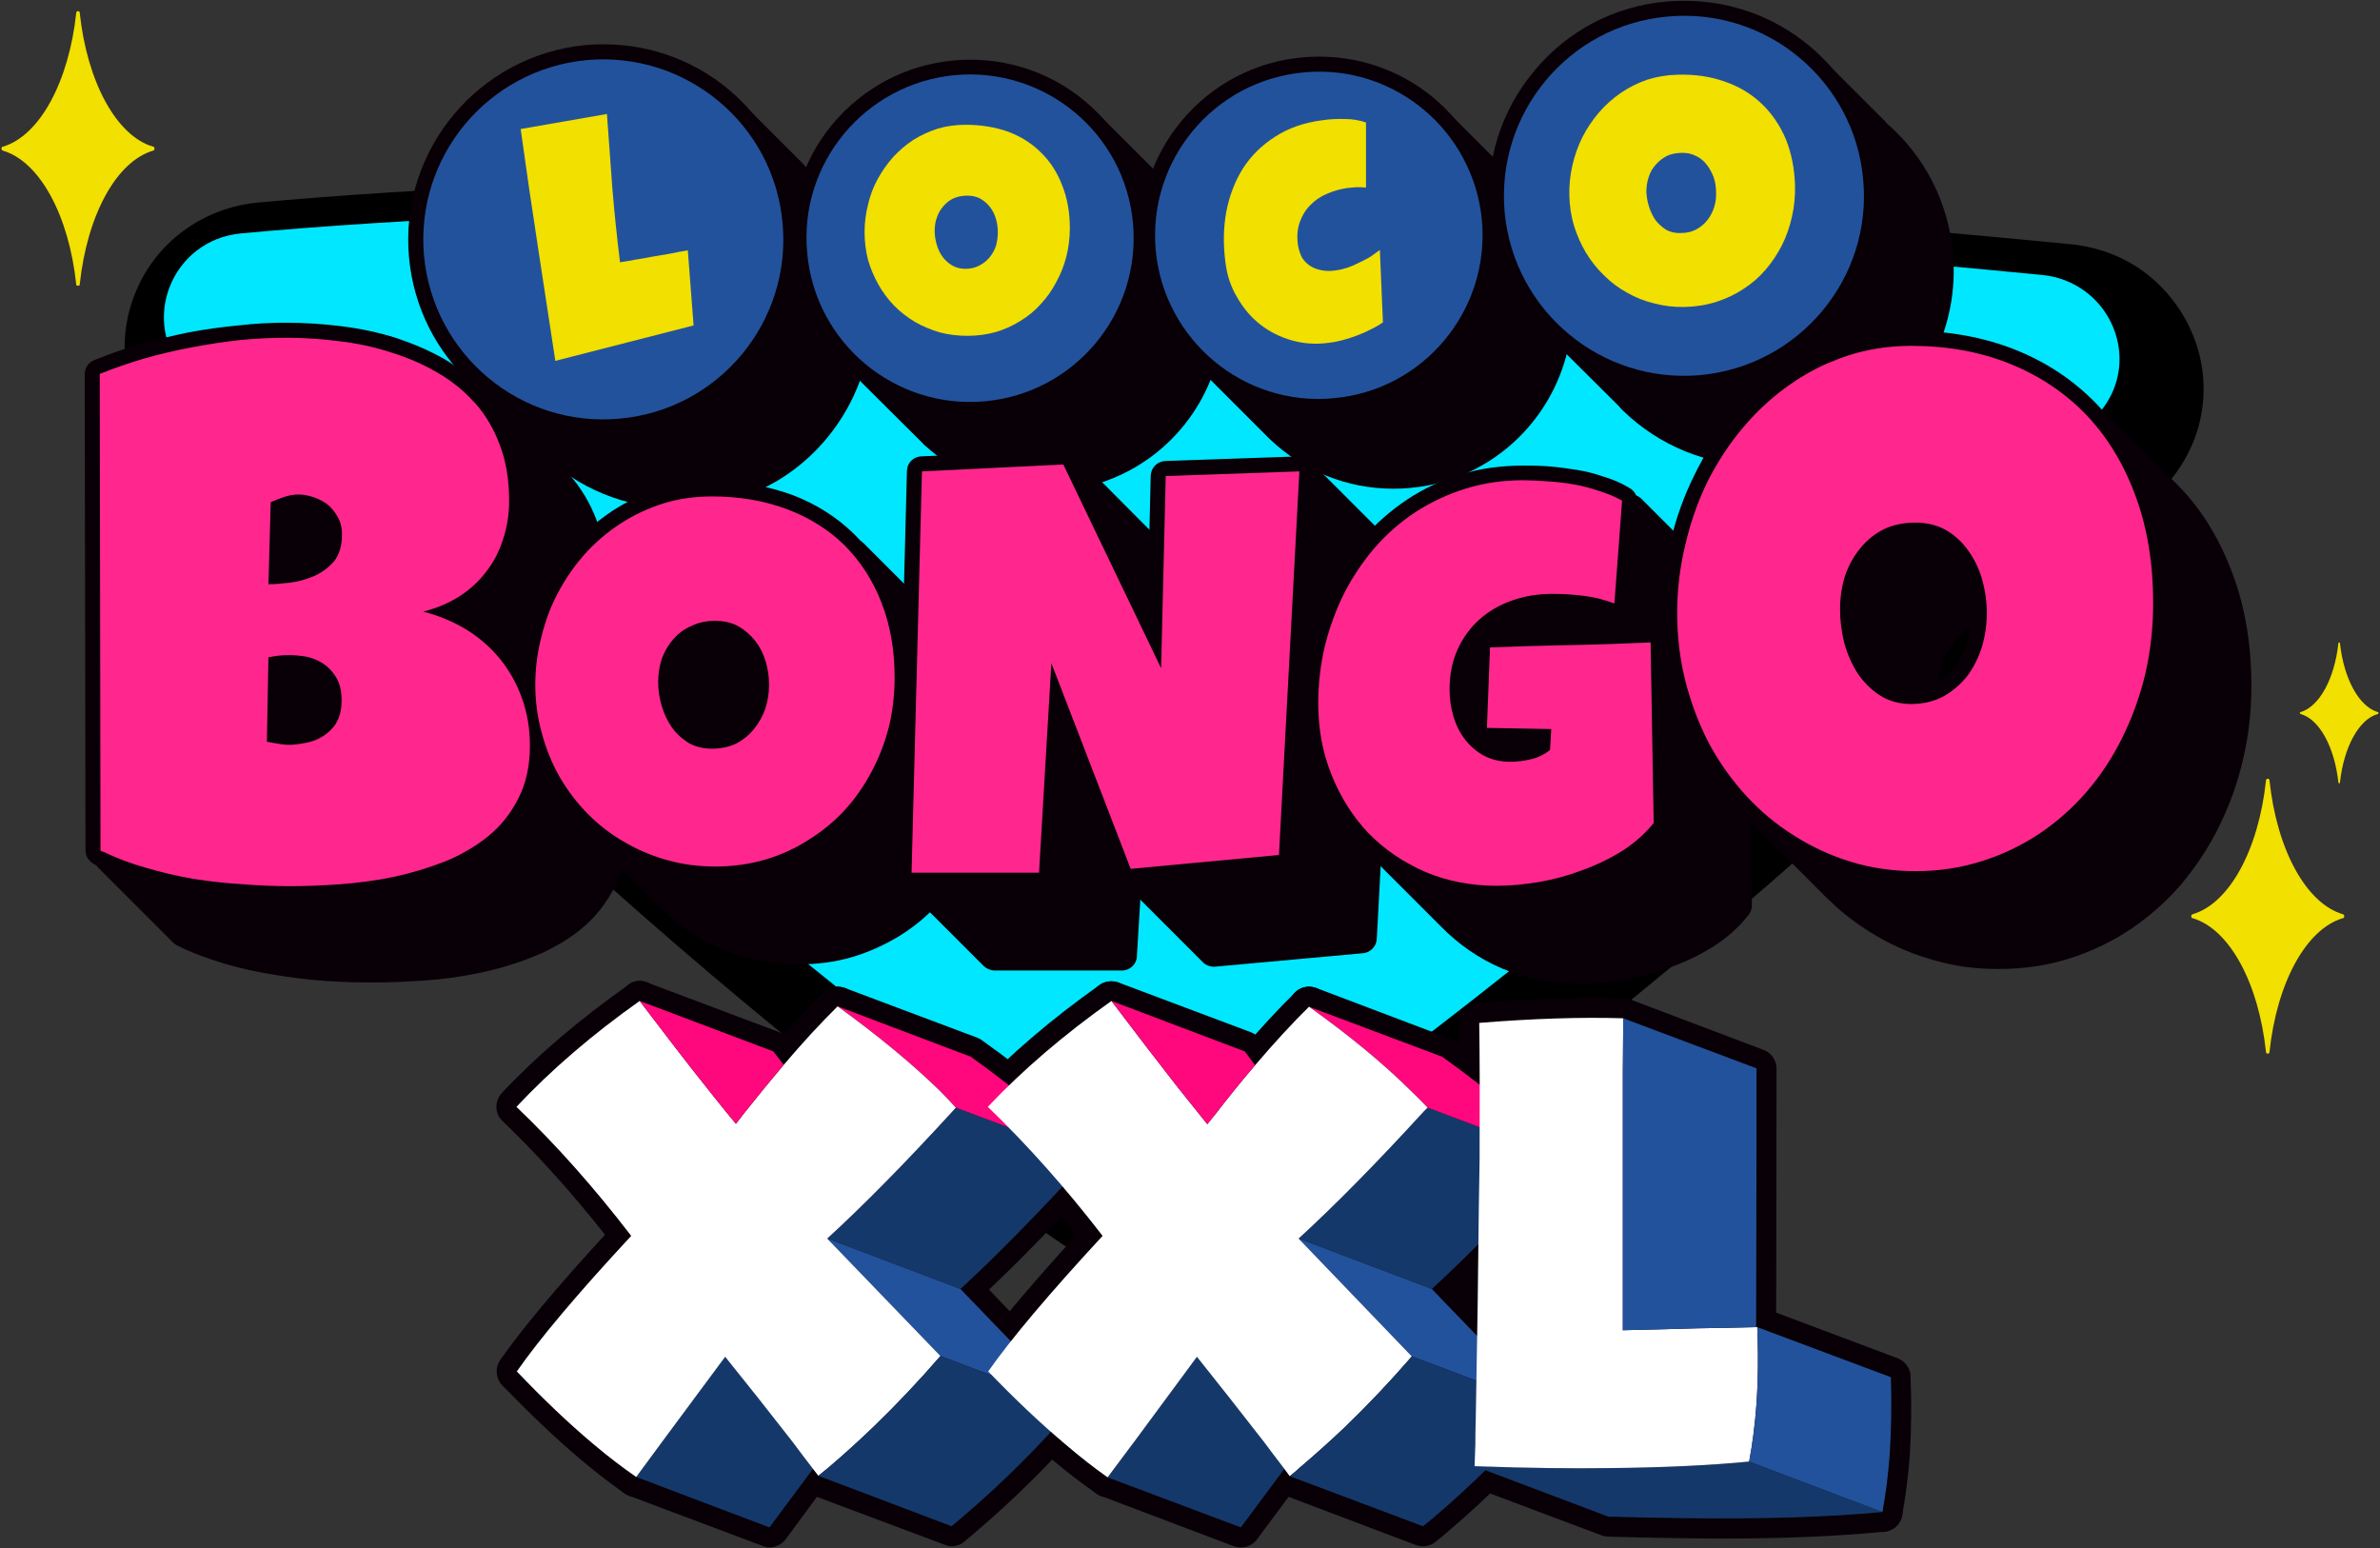 <svg version="1.2" xmlns="http://www.w3.org/2000/svg" viewBox="0 0 618 402" width="618" height="402">
	<rect x="0" y="0" width="618" height="402" fill="#333333" stroke="none"/>
	<title>&lt;Group&gt;</title>
	<style>
		.s0 { fill: #000000 } 
		.s1 { fill: #00e7ff } 
		.s2 { fill: #ff3ef4 } 
		.s3 { fill: #7700f5 } 
		.s4 { fill: #f1e000 } 
		.s5 { fill: #080006 } 
		.s6 { fill: #23529c } 
		.s7 { fill: #ff278e } 
		.s8 { fill: #15386b } 
		.s9 { fill: #ff087e } 
		.s10 { fill: #ffffff } 
	</style>
	<g id="&lt;Group&gt;">
		<g id="&lt;Group&gt;">
			<g id="&lt;Group&gt;">
				<path id="&lt;Compound Path&gt;" fill-rule="evenodd" class="s0" d="m306.9 335.5q-0.7 0-1.4 0c-7.9-0.5-15.5-3.1-22.1-7.4-35.1-23.1-128.9-90.2-241.1-212.7-9.8-10.7-12.6-25.6-7.3-39 5.2-13.3 17.5-22.4 31.9-23.8 39.1-3.6 106.3-7.5 204.2-5.6 15.2 0.3 30.9 0.8 46.8 1.3q7.9 0.3 15.8 0.7c64 2.6 132.6 7.5 203.9 14.4 7.1 0.7 13.8 3.2 19.4 7.4 8.2 6.2 13.6 15.5 14.9 25.5 1.3 10.1-1.6 20-8 28-27 33.7-92.6 104.8-228.6 202.7-8.2 5.9-18.3 8.9-28.4 8.5zm10-255.5c-15.9-0.5-31.4-1-46.4-1.3-96.4-1.9-162.3 1.9-200.6 5.5-2.4 0.2-4.2 1.6-5.1 3.8-0.8 2.1-0.4 4.4 1.2 6.1 109.8 119.9 201 185.1 235.1 207.6 2 1.3 4.4 2.1 6.9 2.2 3 0.1 6-0.8 8.4-2.6 57.1-41.1 161.9-121.3 222.5-196.8q1.5-1.9 1.2-4.2c-0.2-1.6-1.1-3.2-2.4-4.2-0.9-0.6-1.9-1-3.2-1.2-40.5-3.9-80.5-7.2-119-9.7-28.3-1.9-56.3-3.4-83.1-4.6q-7.8-0.3-15.5-0.6z"/>
			</g>
			<g id="&lt;Group&gt;">
				<path id="&lt;Compound Path&gt;" fill-rule="evenodd" class="s0" d="m302.4 326.7c-6.8-0.5-13.6-2.6-19.5-6.6-34.9-23-128.3-89.8-240.2-211.8-8.4-9.2-10.8-22.1-6.2-33.6 4.5-11.5 15-19.4 27.5-20.5 39-3.7 106-7.6 203.7-5.6 20 0.4 41 1 62.4 1.9 63.9 2.7 132.4 7.5 203.6 14.4 6.2 0.6 12 2.9 16.8 6.5 7.1 5.3 11.7 13.3 12.9 22 1.1 8.6-1.4 17.2-6.9 24-26.8 33.5-92.1 104.2-227.6 201.8-7.8 5.6-17.2 8.1-26.5 7.5zm110.1-250.3c-28.5-1.9-56.3-3.4-83.2-4.6-21.3-0.8-42.1-1.5-62-1.9-96.7-1.9-162.8 2-201.2 5.5-4.4 0.4-7.9 3.1-9.5 7-1.6 4.1-0.7 8.4 2.2 11.6 110.2 120.3 201.8 185.8 236.1 208.4 6.4 4.2 14.9 4 21.2-0.5 57.3-41.2 162.5-121.8 223.5-197.7 2.4-3 2.6-6.1 2.3-8.2-0.4-3-2-5.8-4.5-7.6q0 0 0 0-2.5-1.9-5.7-2.2c-40.8-4-80.6-7.3-119.2-9.8z"/>
			</g>
			<g id="&lt;Group&gt;">
				<g id="&lt;Group&gt;">
					<g id="&lt;Group&gt;">
						<g id="&lt;Group&gt;">
							<g id="&lt;Group&gt;">
								<path id="&lt;Path&gt;" class="s1" d="m541.5 75.7c9.4 7 12.2 20.8 4.1 30.9-33.7 42.1-103.3 111.8-225.6 199.8-9.9 7.1-23.3 7.4-33.5 0.7-36.7-24.2-127.9-89.8-238.2-210.1-12.2-13.4-3.8-34.7 14.3-36.4 39-3.6 105.7-7.5 202.4-5.5q29.3 0.6 62.3 1.9c58.6 2.4 126.2 6.9 203 14.4 4.3 0.4 8.1 2 11.2 4.3z"/>
							</g>
						</g>
					</g>
				</g>
			</g>
			<path id="&lt;Path&gt;" class="s2" d="m359.3 142.1l-0.3 0.4 0.1-0.7z"/>
			<path id="&lt;Path&gt;" class="s3" d="m480.6 230l-0.6-0.5q0.3 0.2 0.6 0.5z"/>
			<g id="&lt;Group&gt;">
				<path id="&lt;Path&gt;" class="s4" d="m608.7 237.8v0.2c0 0.2-0.1 0.4-0.3 0.4-9.6 2.8-17.2 16.8-19.1 34.8 0 0.2-0.2 0.4-0.4 0.4-0.3 0-0.5-0.2-0.5-0.4-1.9-18-9.5-32-19.1-34.8-0.2 0-0.3-0.2-0.3-0.4v-0.2c0-0.2 0.1-0.3 0.3-0.4 9.6-2.8 17.2-16.8 19.1-34.8 0-0.2 0.2-0.4 0.5-0.4 0.2 0 0.4 0.2 0.4 0.4 1.9 18 9.5 32 19.1 34.8 0.2 0.1 0.3 0.2 0.3 0.4z"/>
			</g>
			<g id="&lt;Group&gt;">
				<path id="&lt;Path&gt;" class="s4" d="m617.6 185.1v0.1q0 0.1-0.2 0.2c-4.9 1.4-8.8 8.6-9.8 17.8 0 0.1-0.1 0.2-0.2 0.2-0.1 0-0.2-0.1-0.2-0.2-1-9.2-4.9-16.4-9.8-17.8q-0.2-0.1-0.2-0.2v-0.1q0-0.2 0.2-0.2c4.9-1.5 8.8-8.7 9.8-17.9 0-0.1 0.1-0.2 0.2-0.2 0.1 0 0.2 0.1 0.2 0.2 1 9.2 4.9 16.4 9.8 17.9q0.2 0 0.2 0.2z"/>
			</g>
			<g id="&lt;Group&gt;">
				<path id="&lt;Path&gt;" class="s4" d="m40.1 38.5v0.2c0 0.2-0.1 0.3-0.3 0.4-9.6 2.8-17.2 16.8-19.1 34.8 0 0.2-0.2 0.3-0.4 0.3-0.3 0-0.5-0.1-0.5-0.3-1.9-18-9.5-32-19.1-34.8-0.2-0.1-0.3-0.2-0.3-0.4v-0.2c0-0.2 0.1-0.4 0.3-0.4 9.6-2.8 17.2-16.9 19.1-34.8 0-0.3 0.2-0.4 0.5-0.4 0.2 0 0.4 0.1 0.4 0.4 1.9 17.9 9.5 32 19.1 34.8 0.2 0 0.3 0.2 0.3 0.4z"/>
			</g>
		</g>
		<path id="&lt;Path&gt;" class="s5" d="m175.8 132c-13.3 0-25.9-5.2-35.5-14.6l-0.9-1-17.7-17.7c-1.3-1.3-1.5-3.3-0.6-4.8 0.1-0.1 1.7-2.6 4.5-6.6q-0.1-0.7-0.2-1.3c-0.3-3.7-0.3-7.4 0.2-11 2.9-23.4 22.1-42 45.6-44.1q2.3-0.2 4.6-0.2 1.1 0 2.3 0c4.5-2.5 8.8-3.9 12.6-4.2q0.1 0 0.3 0c1 0 2 0.4 2.7 1.2l14.8 14.8q0.3 0.3 0.5 0.6c10 8.6 16.1 20.5 17.3 33.6 1.7 19.5-8 38.5-24.9 48.4q-0.1 0-0.2 0.1c-6.4 3.7-13.3 5.9-20.8 6.6q-2.3 0.2-4.6 0.2z"/>
		<path id="&lt;Path&gt;" class="s5" d="m271.2 127.7c-11.5 0-22.6-4.3-31.1-12.1-0.1 0-0.2-0.2-0.2-0.2l-19-18.9c-1.3-1.4-1.5-3.5-0.3-5.1l4.3-5.9q0.1-0.1 0.2-0.2c-1.1-12.3 2.7-24.3 10.6-33.7 7.9-9.5 19-15.4 31.4-16.5q2.1-0.2 4.3-0.2 1.5 0 3 0.1l5.3-5.4c0.7-0.7 1.7-1.1 2.7-1.1q0 0 0 0c1.1 0 2.1 0.4 2.8 1.1 0 0 18.1 18.1 18.1 18.1 8.1 7.8 13.2 18.2 14.2 29.4 1.7 18.5-7.8 36.2-24.1 45-5.6 3-11.6 4.8-17.9 5.4q-2.1 0.2-4.3 0.2z"/>
		<path id="&lt;Path&gt;" class="s5" d="m361.8 126.9c-12 0-23.4-4.6-32.1-12.9l-19.9-19.9c-1-1.1-1.4-2.7-0.9-4.1 0.5-1.4 1.8-2.4 3.3-2.5l3.8-0.4q-0.1-0.4-0.1-0.8-0.1-0.8-0.2-1.6c-1.1-12.3 2.6-24.3 10.5-33.9 8-9.5 19.1-15.3 31.4-16.5q2.2-0.2 4.3-0.2 3.9 0 7.6 0.7c0.2-1.9 0.4-2.9 0.4-3 0.2-1.4 1.2-2.7 2.6-3.1q0.6-0.2 1.3-0.2c1 0 2 0.4 2.7 1.1l16.8 16.8c8.5 7.8 13.7 18.4 14.8 29.9 1.6 17.8-7.3 35.1-22.7 44.2-5.9 3.5-12.4 5.6-19.3 6.2q-2.1 0.2-4.3 0.2z"/>
		<path id="&lt;Path&gt;" class="s5" d="m456.7 120.9c-13.3 0-25.8-5.1-35.3-14.3q-0.1-0.2-0.3-0.3l-0.9-1-17.7-17.6c-1.3-1.3-1.5-3.3-0.5-4.9 0.1-0.1 1.7-2.6 4.4-6.6q-0.1-0.7-0.1-1.4c-0.4-3.6-0.3-7.3 0.1-10.9 3-23.4 22.2-41.9 45.7-44.1q2.2-0.2 4.5-0.2 1.2 0 2.4 0.1c4.5-2.6 8.7-4 12.6-4.2q0.1 0 0.2 0c1 0 2 0.4 2.8 1.1l14.8 14.8q0.3 0.3 0.5 0.6c9.9 8.6 16 20.5 17.2 33.7 1.8 19.4-7.9 38.3-24.8 48.2q-0.1 0.1-0.2 0.2c-6.4 3.7-13.4 5.9-20.8 6.6q-2.3 0.2-4.6 0.2z"/>
		<g id="&lt;Group&gt;">
			<path id="&lt;Path&gt;" class="s5" d="m199.3 121.8c-5.7 3.3-12.2 5.4-19.2 6.1-14.2 1.3-27.6-4-37-13.2l-1-1-17.7-17.7c0 0 1.9-3 5.2-7.7q-0.2-1.4-0.3-2.7-0.5-5.2 0.2-10.1c2.6-21.3 19.8-38.7 42.1-40.7q3.8-0.4 7.4-0.1c4.2-2.5 8.3-4.1 12-4.3l14.8 14.8-0.1 0.2c9.2 7.7 15.5 18.8 16.7 31.7 1.7 18.7-7.9 35.8-23.1 44.7z"/>
			<path id="&lt;Path&gt;" class="s5" d="m291.5 118.7c-4.9 2.6-10.4 4.4-16.3 4.9-12.4 1.1-24-3.1-32.5-10.9l-0.1-0.1-2.7-2.7-16.2-16.2 4.3-5.9 1.1-1.2q0-0.7-0.1-1.4c-2.2-23.4 15.1-44.1 38.4-46.2q4.3-0.4 8.5 0l6.5-6.6 18 17.9v0.1c7.3 6.8 12.2 16.3 13.2 27 1.6 17.5-7.6 33.4-22.1 41.3z"/>
			<path id="&lt;Path&gt;" class="s5" d="m383.5 117.1c-5.3 3.1-11.3 5.2-17.8 5.7-12.7 1.2-24.7-3.4-33.3-11.6l-19.8-19.9 8-0.7q-0.6-2.4-0.9-4.8-0.1-0.7-0.1-1.4c-2.2-23.4 15-44.1 38.4-46.2 5.1-0.5 10.1 0 14.8 1.3 0.6-4.3 1-7.1 1-7.1l16.8 16.8c7.5 6.9 12.6 16.5 13.6 27.5 1.5 16.9-7 32.4-20.7 40.4z"/>
			<path id="&lt;Path&gt;" class="s5" d="m480.1 110.7c-5.7 3.3-12.2 5.5-19.1 6.1-14.3 1.3-27.6-3.9-37.1-13.2l-0.9-1-17.7-17.7c0 0 1.9-3 5.2-7.7q-0.2-1.3-0.3-2.7-0.5-5.1 0.1-10.1c2.7-21.3 19.9-38.7 42.2-40.7q3.7-0.3 7.4-0.1c4.2-2.5 8.2-4 11.9-4.3l14.8 14.9v0.1c9.2 7.7 15.5 18.8 16.6 31.7 1.8 18.7-7.8 35.9-23.1 44.7z"/>
		</g>
		<path id="&lt;Path&gt;" class="s5" d="m156.6 112.8c-26.3 0-48-19.8-50.4-46-2.5-27.8 18.1-52.5 45.9-55.1q2.3-0.2 4.6-0.2c26.3 0 48 19.8 50.4 46.1 1.2 13.4-2.9 26.6-11.5 37-8.7 10.4-20.9 16.8-34.3 18q-2.4 0.2-4.7 0.2z"/>
		<path id="&lt;Path&gt;" class="s5" d="m251.8 108.3c-24.1 0-43.9-18.2-46.1-42.2-1.1-12.4 2.6-24.4 10.5-33.9 8-9.5 19.1-15.4 31.5-16.5q2.1-0.2 4.2-0.2c24.1 0 44 18.1 46.2 42.2 1.1 12.3-2.6 24.3-10.6 33.9-7.9 9.5-19.1 15.3-31.4 16.5q-2.1 0.2-4.3 0.2z"/>
		<path id="&lt;Path&gt;" class="s5" d="m342.4 107.5c-24.1 0-43.9-18.1-46.1-42.2-1.2-12.3 2.6-24.4 10.5-33.9 7.9-9.5 19.1-15.4 31.4-16.5q2.2-0.2 4.3-0.2c24.1 0 44 18.1 46.1 42.2 1.2 12.3-2.6 24.4-10.5 33.9-7.9 9.5-19.1 15.4-31.4 16.5q-2.2 0.2-4.3 0.2z"/>
		<path id="&lt;Path&gt;" class="s5" d="m437.2 101.5c-26.3 0-48-19.8-50.4-46.1-1.2-13.4 2.9-26.6 11.6-37 8.6-10.4 20.8-16.8 34.3-18q2.3-0.2 4.6-0.2c26.4 0 48 19.8 50.4 46 1.2 13.5-2.9 26.6-11.5 37-8.7 10.4-20.9 16.8-34.3 18.1q-2.4 0.2-4.7 0.2z"/>
		<g id="&lt;Group&gt;">
			<g id="&lt;Group&gt;">
				<g id="&lt;Group&gt;">
					<path id="&lt;Path&gt;" class="s6" d="m203.2 57.9c2.4 25.7-16.6 48.5-42.3 50.8-25.7 2.4-48.4-16.6-50.8-42.3-2.3-25.7 16.6-48.4 42.3-50.8 25.7-2.3 48.5 16.6 50.8 42.3z"/>
					<path id="&lt;Path&gt;" class="s6" d="m294.2 58c2.1 23.4-15.1 44.1-38.5 46.2-23.3 2.1-44-15.1-46.1-38.5-2.2-23.3 15-44 38.4-46.2 23.4-2.1 44.1 15.1 46.2 38.5z"/>
					<path id="&lt;Path&gt;" class="s6" d="m384.8 57.2c2.1 23.4-15.1 44.1-38.5 46.2-23.4 2.2-44-15.1-46.2-38.4-2.1-23.4 15.1-44.1 38.5-46.2 23.4-2.2 44 15.1 46.2 38.4z"/>
					<path id="&lt;Path&gt;" class="s6" d="m483.8 46.6c2.4 25.7-16.6 48.4-42.3 50.8-25.7 2.3-48.4-16.6-50.8-42.3-2.3-25.7 16.6-48.5 42.3-50.8 25.7-2.4 48.5 16.6 50.8 42.3z"/>
				</g>
			</g>
		</g>
		<g id="&lt;Group&gt;">
			<path id="&lt;Path&gt;" class="s5" d="m410.3 255.4c-7.2 0-14-1.3-20.2-3.9-6.1-2.6-11.4-6.3-15.9-10.9l-19.4-19.4c-0.9-0.9-1.3-2.3-1-3.6l13.2-57.1c0.2-1.1 0.9-2 1.9-2.5l2.7-1.5c0.1-1.5 1-2.9 2.4-3.4q0.7-0.3 1.5-0.3c0.6 0 1.3 0.1 1.9 0.5l44-24.5c0.6-0.4 1.3-0.5 1.9-0.5 1 0 2 0.4 2.8 1.1l19.4 19.4c0.8 0.8 1.2 1.9 1.1 3.1l-1.8 25.6 8.1 8.1c0.7 0.8 1.1 1.7 1.1 2.7l0.9 46.8c0 0.9-0.3 1.8-0.9 2.5-2.4 3.1-5.4 5.8-9 8.1-3.5 2.2-7.2 4-11.1 5.4-3.9 1.5-7.9 2.5-11.9 3.3-4.1 0.7-8 1-11.7 1z"/>
			<path id="&lt;Path&gt;" class="s5" d="m451 235.2q-3.3 4.1-8.1 7.2-4.8 3.1-10.3 5.1-5.5 2-11.3 3-5.8 1-11 1-10.1 0-18.6-3.6-8.5-3.6-14.7-10l-19.4-19.4 4.5-19.6 8.7-37.5 4.7-2.7c0-1.3 0-2 0-2l1.3 1.3 46.5-25.8 19.4 19.4-1.9 26.6q-0.6-0.2-1.3-0.4l10.6 10.6z"/>
			<path id="&lt;Path&gt;" class="s5" d="m96.9 255.1c-4.1 0-8.3-0.1-12.6-0.4-4.4-0.3-8.8-0.9-13.1-1.6-4.5-0.7-8.9-1.7-13-2.9-4.3-1.3-8.4-2.8-12.2-4.7q-0.6-0.3-1.1-0.8l-19.4-19.4c-1-1-1.4-2.5-0.9-3.9l19.1-58.6-0.1-44.5c0-1.6 1-3 2.4-3.6 3.7-1.6 7.7-3 11.8-4.2 1.9-0.5 3.5-0.9 5-1.3q0.2-0.1 0.5-0.1 3.6-0.9 7.2-1.6c4.4-0.9 8.7-1.5 12.9-1.9 4.2-0.4 8.4-0.6 12.5-0.6q2.4 0 4.8 0.1l24.3-2.6q0.2-0.1 0.4-0.1c1.1 0 2 0.4 2.8 1.2l16 16q1.9 1.7 3.6 3.6c3.1 3.5 5.5 7.5 7.2 12.1 1.8 4.6 2.6 9.9 2.6 15.8 0 4-0.6 7.8-1.7 11.3-1.1 3.5-2.8 6.8-5 9.6q-0.4 0.5-0.8 1-0.2 0.7-0.8 1.3-2.4 2.7-5.5 4.8l5.2 5.3c2.1 1.7 4 3.6 5.6 5.6 2.7 3.3 4.8 7.1 6.2 11.3 1.5 4.2 2.2 8.7 2.2 13.4 0 5.9-1.1 11.1-3.3 15.5-2.3 4.4-5.2 8.1-8.9 11.1-2.1 1.7-4.4 3.3-7 4.6-1.7 1-3.5 1.8-5.3 2.5-4.4 1.8-9.1 3.2-13.9 4.2-4.8 1-9.6 1.7-14.4 2-4.7 0.3-9.2 0.5-13.3 0.5z"/>
			<path id="&lt;Path&gt;" class="s5" d="m159.1 214.7q0 8-2.9 13.7-2.9 5.8-7.8 9.8-2.9 2.5-6.4 4.3-2.3 1.3-4.9 2.3-6.4 2.6-13.3 4-7 1.4-13.9 1.9-7 0.5-13 0.5-6 0-12.4-0.4-6.4-0.5-12.7-1.5-6.3-1.1-12.5-2.8-6.1-1.8-11.6-4.5l-19.4-19.4 7.9-24.4 11.4-34.8-0.1-45.1q5.4-2.3 11.4-4 2.6-0.8 5.1-1.4h0.1q3.5-0.9 7.2-1.6 6.3-1.2 12.5-1.8 6.2-0.7 12.1-0.7 2.4 0 4.9 0.2l24.3-2.6 0.3-0.1 16.1 16.1q1.8 1.6 3.4 3.4 4.1 4.7 6.5 10.9 2.3 6.2 2.3 14.4 0 5.4-1.5 10.1-1.5 4.7-4.4 8.5c-0.4 0.5-0.9 1-1.4 1.5q0 0.2-0.2 0.3l0.2 0.2q-2.4 2.7-5.6 4.7-1.6 1.1-3.4 1.9l9 9q2.9 2.3 5.2 5.1 3.6 4.5 5.6 10.2 1.9 5.7 1.9 12.1z"/>
			<path id="&lt;Compound Path&gt;" fill-rule="evenodd" class="s5" d="m207.3 250.4c-4.8 0-9.4-0.6-13.7-1.8-4.2-1.2-8.3-2.9-12.1-5.1-3.7-2.2-7.2-4.9-10.2-8l-19.4-19.4c-1.1-1.1-1.5-2.7-0.9-4.1 0.5-1.5 1.8-2.5 3.4-2.6q0.3 0 0.6 0 1.2 0 2.7 0.3-1-5-1-10.3c0-4.6 0.5-9.1 1.6-13.5 1.1-4.4 2.7-8.6 4.8-12.5 2.1-3.9 4.7-7.5 7.6-10.7q1.5-1.7 3.1-3.2c2.4-3.7 6.9-6.1 10.4-7.4 2.7-1.4 5.5-2.6 8.5-3.6 4.3-1.3 8.9-2 13.7-2q4.4 0 8.6 0.6 1.1-3.2 3.5-6c0.7-0.7 1.7-1.2 2.8-1.2q0.1 0 0.1 0c1 0 2 0.4 2.8 1.1l19.4 19.4c4.5 4.5 8 9.9 10.5 16.2 2.4 6.3 3.7 13.3 3.7 20.9 0 4.7-0.6 9.3-1.7 13.8-1.1 4.4-2.7 8.6-4.8 12.5-2.1 3.9-4.6 7.5-7.6 10.8-3 3.3-6.4 6.1-10.1 8.4-3.8 2.3-7.9 4.2-12.3 5.5-4.4 1.3-9.1 1.9-14 1.9zm0-63.8q-1.5 0-2.7 0.3c-0.7 0.2-1.3 0.4-1.8 0.6-1.4 0.7-2.5 1.5-3.5 2.5q-1.4 1.6-2.2 3.8-0.8 2.2-0.8 4.8 0 2.6 0.8 5.1 0.7 2.5 2 4.4c0.9 1.3 2 2.2 3.2 3q1.7 1 4.1 1c1.7 0 3.2-0.3 4.5-1q2-1 3.4-2.6c1-1.2 1.7-2.6 2.2-4.1 0.6-1.7 0.9-3.3 0.9-5q0-2.6-0.8-5-0.7-2.3-2-4.1-1.3-1.7-3.2-2.7-1.7-1-4.1-1z"/>
			<path id="&lt;Compound Path&gt;" fill-rule="evenodd" class="s5" d="m253.9 197.5q0 6.6-1.6 12.8-1.5 6.3-4.4 11.7-2.9 5.4-7.1 9.9-4.1 4.6-9.3 7.8-5.2 3.2-11.3 5-6.1 1.8-12.9 1.8-6.6 0-12.6-1.7-6-1.7-11.2-4.7-5.2-3-9.5-7.3l-19.4-19.5c2-0.1 5.1 0.8 8.8 2.3q-0.7-1.8-1.2-3.7-1.6-6-1.6-12.5 0-6.4 1.5-12.6 1.6-6.1 4.4-11.5 3-5.5 7.1-10 1.5-1.8 3.2-3.3c1.6-2.7 5.1-4.9 9-6.4q3.8-2 8-3.3 6-1.9 12.6-1.9 6.2 0 11.7 1.2c0.1-2.7 1.1-5.4 3.3-7.8l19.4 19.4q6.2 6.1 9.7 14.8 3.4 8.7 3.4 19.5zm-32.7 1.9q0-3.2-0.9-6.2-0.9-2.9-2.6-5.3-1.8-2.3-4.4-3.7-2.6-1.4-6-1.4-1.9 0-3.6 0.3-1.4 0.3-2.6 0.9-2.7 1.3-4.7 3.4-1.9 2.2-2.9 5.1-1.1 2.9-1.1 6.1 0 3.1 0.9 6.2 0.9 3.1 2.7 5.6 1.7 2.5 4.3 4 2.6 1.6 6.1 1.6 3.5 0 6.2-1.4 2.8-1.4 4.7-3.7 1.9-2.3 2.9-5.3 1-3 1-6.2z"/>
			<path id="&lt;Compound Path&gt;" fill-rule="evenodd" class="s5" d="m258.3 252c-1 0-2-0.4-2.8-1.1l-19.4-19.4c-1.1-1.1-1.4-2.8-0.8-4.3 0.6-1.4 2-2.4 3.6-2.4h16.1l2-80.9c0.1-2.1 1.7-3.7 3.7-3.8l11.4-0.6c1.1-7.7 2.3-17.1 2.3-17.2 0.2-1.5 1.2-2.7 2.6-3.2q0.6-0.2 1.2-0.2c1.1 0 2 0.4 2.8 1.1l19.4 19.5q0.5 0.4 0.8 1l18.4 38.3 0.8-33.7c0-2.1 1.7-3.8 3.7-3.8l6.1-0.3c0.3-7.6 2.4-14 6.3-18.9 0.7-0.8 1.7-1.4 2.8-1.4q0.1 0 0.2 0c1 0 2 0.4 2.8 1.1l19.4 19.4c0.8 0.8 1.2 1.9 1.1 3l-5.3 99.6c-0.1 1.9-1.6 3.5-3.5 3.7l-38.5 3.5q-0.2 0-0.4 0c-1 0-2-0.4-2.7-1.1l-16.3-16.3-0.9 14.8c-0.1 2-1.8 3.6-3.9 3.6zm38.5-28.3l5-0.5-4.3-11.3z"/>
			<path id="&lt;Path&gt;" class="s5" d="m358.9 144v0.7l-5.3 98.9-38.5 3.5-19.4-19.4 11.5-1.1-12.6-32.8-3.3 54.4h-33l-19.4-19.5h19.9l2.1-84.7 14.7-0.7c1.1-8.2 2.6-20.5 2.6-20.5l19.5 19.4 25.4 52.9 1.2-50 9.8-0.3c-0.3-7.2 0.9-14.6 5.4-20.3z"/>
			<path id="&lt;Compound Path&gt;" fill-rule="evenodd" class="s5" d="m518.9 251.6c-3.1 0-6.1-0.2-9.1-0.6-3-0.5-5.9-1.1-8.7-2-5.5-1.6-10.8-4-15.7-7.1-3.2-2-6.3-4.3-9.1-6.9l-0.6-0.6q-1.6-1.4-3.1-3l-16.5-16.5c-1.1-1.1-1.5-2.8-0.9-4.3 0.6-1.2 1.7-2.1 3-2.3q-1.6-4.3-2.7-8.7c-1.5-6-2.3-12.3-2.3-18.8 0-6.3 0.7-12.6 2.1-18.7 1.4-6 3.5-11.8 6.2-17.2 2.7-5.4 6-10.5 9.8-15 3.8-4.5 8.2-8.5 13-11.8 2.2-1.6 4.5-2.9 6.8-4.1 1.5-0.8 2.9-1.5 4.4-2.1q0.1 0 0.2 0c1.3-0.6 2.7-1.1 4.2-1.6 5.7-1.9 11.7-2.8 17.9-2.8 8 0 15.5 1.1 22.4 3.2-0.3-1.6 0.4-3.3 1.9-4.1 0.6-0.3 1.2-0.5 1.9-0.5 1 0 2 0.4 2.7 1.2l17 16.9q1.4 1.3 2.6 2.6c5.8 6.1 10.3 13.7 13.5 22.4 3.2 8.6 4.8 18.3 4.8 28.9 0 6.6-0.7 13-2.2 19.2-1.4 6.1-3.5 11.9-6.2 17.3-2.6 5.4-6 10.4-9.8 15-3.9 4.5-8.3 8.4-13.2 11.7-4.8 3.2-10.2 5.8-15.9 7.6-5.7 1.8-11.9 2.7-18.3 2.7zm0.1-90.5q-3.7 0-6.5 1.4-2.8 1.4-4.9 3.9c-1.4 1.6-2.5 3.6-3.2 5.8-0.8 2.4-1.2 4.9-1.2 7.5 0 2.7 0.3 5.2 1 7.8 0.7 2.6 1.7 4.8 3 6.8q0.9 1.3 1.9 2.3 1.2 1.3 2.8 2.3c1.6 1 3.6 1.6 5.9 1.6 2.4 0 4.5-0.5 6.4-1.5q2.9-1.6 4.9-4.2 2.1-2.7 3.3-6.3c0.8-2.5 1.2-5.1 1.2-7.7 0-2.6-0.4-5.2-1.1-7.6-0.7-2.4-1.7-4.5-3-6.4q-1.8-2.6-4.6-4.2c-1.7-1-3.6-1.5-5.9-1.5z"/>
			<path id="&lt;Compound Path&gt;" fill-rule="evenodd" class="s5" d="m580.7 178.1c0 6.3-0.7 12.4-2.1 18.3q-2 8.8-5.8 16.5-3.9 7.7-9.4 14.1-5.5 6.4-12.3 11-6.9 4.6-15 7.2-8.1 2.5-17.1 2.5h-0.1q-4.4 0-8.6-0.6-4.1-0.6-8-1.8-8-2.4-14.9-6.7-4.5-2.8-8.5-6.5-0.3-0.2-0.6-0.5-1.5-1.4-2.9-2.9l-16.6-16.6h5.3q-3-6.4-4.8-13.5-2.2-8.5-2.2-17.8 0-9.1 2-17.8 2.1-8.7 5.9-16.4 3.8-7.7 9.3-14.2 5.4-6.5 12.2-11.1 3.1-2.2 6.4-3.9 2-1 4.1-1.9 0 0 0 0 2-0.8 4.2-1.5 7.8-2.6 16.6-2.6 14.1 0 25.8 4.6 1 0.5 2.1 1l-1.7-7 17 17q1.2 1.2 2.4 2.4 8.2 8.8 12.8 21.1 4.5 12.4 4.5 27.6zm-43.2 2.7q0-4.5-1.2-8.7-1.3-4.3-3.6-7.5-2.3-3.3-5.8-5.3-3.5-2.1-7.9-2.1-4.6 0-8.2 1.8-3.6 1.8-6.2 4.9-2.6 3-3.9 7.1-1.4 4.2-1.4 8.7 0 4.4 1.2 8.8 1.1 4.4 3.5 7.9 1 1.6 2.3 2.9 1.6 1.7 3.5 2.9 3.4 2.2 8 2.2 4.6 0 8.2-2 3.7-1.9 6.2-5.2 2.5-3.3 3.9-7.5 1.4-4.3 1.4-8.9z"/>
		</g>
		<path id="&lt;Compound Path&gt;" fill-rule="evenodd" class="s5" d="m75.3 234c-4 0-8.3-0.2-12.6-0.5-4.4-0.3-8.8-0.8-13.1-1.5-4.4-0.7-8.7-1.7-12.9-2.9-4-1.2-7.9-2.6-11.4-4.3q-0.5-0.2-1-0.5c-1.2-0.7-2.1-2-2.1-3.4l-0.2-123.8c0-1.6 1-3 2.5-3.6 3.7-1.5 7.6-2.9 11.8-4.1 4.1-1.2 8.4-2.2 12.7-3.1 4.3-0.8 8.6-1.4 12.9-1.8 4.2-0.5 8.4-0.7 12.5-0.7 4.6 0 9.4 0.3 14.2 0.9 4.9 0.6 9.6 1.6 14.1 3 4.5 1.5 8.8 3.3 12.8 5.6 3.9 2.3 7.4 5.1 10.3 8.3l0.4 0.4c3.1 3.5 5.5 7.6 7.3 12.2 1.7 4.6 2.6 9.9 2.6 15.8 0 4-0.6 7.8-1.8 11.3-1.1 3.5-2.8 6.7-5 9.6-2.2 2.8-4.9 5.3-8 7.3q-0.4 0.2-0.8 0.5 1.5 0.7 2.8 1.6c3.8 2.3 7.1 5.2 9.8 8.6 2.6 3.3 4.7 7.1 6.2 11.3 1.4 4.2 2.2 8.7 2.2 13.4 0 5.9-1.2 11.1-3.4 15.5-2.2 4.3-5.2 8-8.8 11-2 1.7-4.3 3.2-6.7 4.5q-2.7 1.5-5.6 2.7c-4.4 1.8-9.1 3.2-14 4.2-4.8 1-9.6 1.6-14.4 2-4.7 0.3-9.2 0.5-13.3 0.5zm-2-44.6q0.8 0.1 1.6 0.1 1.7 0 3.8-0.4c1.1-0.2 2.1-0.6 3.1-1.2q1.3-0.8 2.2-2.1 0-0.1 0.1-0.2c0.5-0.8 0.8-2.1 0.8-3.7q0-2.6-0.9-4-0.9-1.5-2.1-2.3-1.4-0.9-3-1.2-2.1-0.4-3.8-0.4-0.8 0-1.5 0.1zm0.4-41.9q0.5 0 1-0.1 2.7-0.3 5.2-1.4c1.5-0.6 2.7-1.5 3.7-2.7q1.2-1.5 1.2-4.5 0-1.7-0.6-2.8-0.7-1.3-1.8-2-1.1-0.9-2.4-1.3c-1.2-0.3-2-0.4-2.4-0.4q-1.3 0-2.6 0.4-0.4 0.2-0.9 0.3z"/>
		<path id="&lt;Compound Path&gt;" fill-rule="evenodd" class="s5" d="m185.7 228.9c-4.7 0-9.3-0.6-13.6-1.9-4.3-1.2-8.4-2.9-12.1-5.1-3.8-2.2-7.2-4.9-10.3-8-3-3.1-5.7-6.5-7.8-10.3-2.1-3.8-3.8-7.9-5-12.2-1.2-4.3-1.8-8.9-1.8-13.6 0-4.6 0.6-9.1 1.7-13.5 1.1-4.3 2.7-8.5 4.8-12.4 2-3.9 4.6-7.5 7.5-10.8 3-3.3 6.4-6.1 10-8.5 3.7-2.4 7.7-4.3 12-5.6 4.4-1.3 9-2 13.8-2 7.5 0 14.5 1.2 20.8 3.5 6.3 2.4 11.8 5.9 16.3 10.4 4.5 4.4 8.1 9.9 10.5 16.1 2.5 6.3 3.7 13.3 3.7 20.9 0 4.8-0.5 9.4-1.6 13.8-1.1 4.5-2.8 8.7-4.8 12.6-2.1 3.9-4.7 7.5-7.7 10.7-3 3.3-6.4 6.1-10.1 8.4-3.7 2.4-7.8 4.2-12.2 5.5-4.4 1.3-9.2 2-14.1 2zm0-63.8q-2.6 0-4.5 0.9c-1.3 0.6-2.5 1.4-3.4 2.5-1 1-1.7 2.3-2.2 3.7q-0.8 2.3-0.8 4.9 0 2.5 0.7 5.1 0.7 2.4 2.1 4.4c0.9 1.2 1.9 2.2 3.2 2.9 1.1 0.7 2.4 1 4.1 1 1.7 0 3.1-0.3 4.4-0.9 1.4-0.7 2.5-1.6 3.4-2.7q1.5-1.8 2.3-4.1 0.8-2.4 0.8-5 0-2.6-0.7-5c-0.5-1.5-1.2-2.9-2.1-4.1-0.8-1.1-1.9-2-3.1-2.7-1.2-0.6-2.6-0.9-4.2-0.9z"/>
		<path id="&lt;Path&gt;" class="s5" d="m236.7 230.5c-1 0-2-0.4-2.8-1.2-0.7-0.7-1.1-1.8-1.1-2.8l2.7-104.2c0-2 1.6-3.7 3.7-3.8 0 0 36.8-1.7 36.9-1.7 1.5 0 2.9 0.8 3.5 2.2l18.4 38.3 0.8-33.8c0.1-2.1 1.7-3.7 3.8-3.8 0 0 34.7-1.2 34.8-1.2 1 0 2 0.4 2.8 1.2 0.7 0.8 1.1 1.8 1.1 2.9l-5.3 99.6c-0.1 2-1.6 3.5-3.6 3.7l-38.5 3.5q-0.1 0.1-0.3 0.1c-1.6 0-3.1-1-3.6-2.5l-14.2-36.6-2.1 36.4c-0.1 2.1-1.9 3.7-3.9 3.7z"/>
		<path id="&lt;Compound Path&gt;" fill-rule="evenodd" class="s5" d="m388.7 233.9c-7.2 0-14-1.4-20.1-4-6.1-2.6-11.5-6.2-16-10.8-4.4-4.6-7.9-10.1-10.4-16.3-2.5-6.2-3.8-13-3.8-20.1 0-5.3 0.6-10.6 1.9-15.8 1.2-5.1 3-10 5.2-14.5 2.3-4.6 5.2-8.9 8.5-12.7 3.3-3.8 7.2-7.2 11.4-10 4.2-2.8 8.9-5 13.9-6.5 5.1-1.6 10.5-2.3 16.2-2.3 2.1 0 4.4 0 6.7 0.2 2.4 0.2 4.8 0.5 7.2 0.9q3.7 0.6 7.1 1.8c2.4 0.7 4.6 1.7 6.6 2.9 1.3 0.7 2.1 2.1 2 3.6l-2 26.6c-0.1 1.3-0.7 2.4-1.8 3-0.6 0.4-1.3 0.7-2.1 0.7q-0.7 0-1.3-0.3c-2.3-0.9-4.7-1.5-7.2-1.8-2.6-0.3-5.2-0.5-7.6-0.5-3.3 0-6.4 0.5-9.2 1.5-2.7 1-5.1 2.4-7.1 4.2q-0.3 0.3-0.6 0.6 0.3-0.1 0.6-0.1c6.9-0.2 13.9-0.4 20.8-0.6 6.9-0.2 13.9-0.4 20.8-0.7q0.1 0 0.2 0c1 0 1.9 0.4 2.7 1.1 0.7 0.7 1.2 1.7 1.2 2.8l0.8 46.8c0 0.9-0.3 1.8-0.8 2.5-2.5 3.1-5.5 5.8-9.1 8-3.4 2.2-7.1 4.1-11 5.5-3.9 1.4-7.9 2.5-12 3.2-4.1 0.7-8 1.1-11.7 1.1zm-1.2-41c1.3 0.7 2.9 1 4.7 1q2.2 0 4.5-0.6 0.4-0.1 0.8-0.2zm-4.5-24.5q-0.5 0.8-0.9 1.8c-1.2 2.5-1.7 5.5-1.7 8.7q0 3.1 0.8 6 0.4 1.4 1 2.7z"/>
		<path id="&lt;Compound Path&gt;" fill-rule="evenodd" class="s5" d="m497.3 230.1c-3.1 0-6.1-0.3-9.1-0.7-2.9-0.4-5.8-1.1-8.6-1.9-5.6-1.7-10.9-4.1-15.8-7.1-4.9-3.1-9.3-6.8-13.3-11.1-3.9-4.3-7.3-9.2-10.1-14.4-2.8-5.2-4.9-10.9-6.5-16.9-1.5-6-2.3-12.3-2.3-18.8 0-6.3 0.7-12.6 2.2-18.6 1.4-6.1 3.5-11.9 6.2-17.3 2.6-5.4 5.9-10.4 9.8-14.9 3.8-4.6 8.2-8.6 12.9-11.9 2.2-1.5 4.5-2.9 6.8-4.1q2.2-1.1 4.4-2 0 0 0 0 2.2-0.9 4.5-1.7c5.6-1.8 11.6-2.8 17.9-2.8 9.8 0 19 1.7 27.2 5 8.2 3.3 15.3 8.1 21.2 14.3 5.8 6.2 10.4 13.7 13.6 22.4 3.1 8.6 4.7 18.4 4.7 28.9 0 6.6-0.7 13.1-2.1 19.2-1.4 6.1-3.5 12-6.2 17.4-2.7 5.4-6 10.4-9.9 14.9-3.9 4.5-8.3 8.5-13.1 11.7-4.9 3.3-10.3 5.8-16 7.6-5.7 1.8-11.9 2.8-18.3 2.8zm0.1-90.5q-3.7 0-6.4 1.3c-2 1-3.6 2.3-5 3.9q-2.1 2.5-3.2 5.9c-0.8 2.4-1.2 4.9-1.2 7.5 0 2.6 0.4 5.2 1.1 7.7q1 3.8 3 6.8c1.2 1.9 2.7 3.4 4.6 4.6 1.7 1.1 3.6 1.6 5.9 1.6 2.5 0 4.6-0.5 6.4-1.5 2-1 3.6-2.4 5-4.1 1.4-1.8 2.5-4 3.2-6.4 0.8-2.4 1.2-5 1.2-7.7 0-2.6-0.3-5.1-1.1-7.6-0.6-2.4-1.6-4.5-2.9-6.3q-1.9-2.6-4.6-4.2c-1.7-1-3.7-1.5-6-1.5z"/>
		<g id="&lt;Group&gt;">
			<g id="&lt;Group&gt;">
				<path id="&lt;Compound Path&gt;" fill-rule="evenodd" class="s7" d="m137.6 193.6q0 7.9-3 13.7-2.9 5.8-7.8 9.8-2.8 2.3-6.1 4.1-2.4 1.4-5.2 2.5-6.4 2.5-13.3 4-6.9 1.4-13.9 1.9-6.9 0.5-13 0.5-5.9 0-12.3-0.5-6.4-0.4-12.8-1.4-6.3-1.1-12.4-2.9-5.7-1.6-10.9-4.1-0.4-0.1-0.8-0.3v-0.5l-0.2-123.3q5.4-2.2 11.5-4 6-1.7 12.3-2.9 6.3-1.2 12.6-1.9 6.2-0.6 12.1-0.6 6.8 0 13.7 0.9 7 0.8 13.4 2.9 6.5 2 12 5.2 5.4 3.1 9.4 7.5l0.4 0.4q4.2 4.7 6.5 11 2.4 6.2 2.4 14.4 0 5.4-1.6 10.1-1.5 4.7-4.4 8.4-2.9 3.8-7 6.4-4.1 2.6-9.3 3.9 6.2 1.6 11.4 4.8 5.1 3.2 8.7 7.7 3.6 4.5 5.6 10.2 2 5.6 2 12.1zm-67.9-41.9q2.2 0 5.5-0.4 3.3-0.4 6.3-1.7 3-1.3 5.2-3.8 2.1-2.6 2.1-7 0-2.8-1.2-4.7-1.1-2-2.8-3.3-1.7-1.2-3.7-1.8-1.9-0.6-3.5-0.6-1.9 0-3.7 0.6-1.8 0.6-3.6 1.4zm17.6 36.1q0-0.1 0-0.1 1.4-2.2 1.4-5.9 0-3.6-1.4-5.9-1.4-2.3-3.4-3.6-2-1.3-4.4-1.8-2.4-0.4-4.4-0.4-2.6 0-5 0.5-0.2 0-0.4 0.1l-0.4 21.9q1.5 0.3 2.9 0.5 1.4 0.3 2.7 0.3 2 0 4.4-0.5 2.4-0.4 4.5-1.7 2.1-1.3 3.5-3.4z"/>
			</g>
			<path id="&lt;Compound Path&gt;" fill-rule="evenodd" class="s7" d="m232.3 175.9q0 6.7-1.5 12.9-1.6 6.2-4.5 11.6-2.9 5.5-7 10-4.2 4.5-9.4 7.7-5.1 3.3-11.2 5.1-6.1 1.8-13 1.8-6.6 0-12.6-1.7-6-1.7-11.2-4.8-5.2-3-9.4-7.3-4.2-4.3-7.2-9.5-3-5.3-4.6-11.3-1.7-6.1-1.7-12.6 0-6.4 1.6-12.5 1.5-6.2 4.4-11.6 2.9-5.4 7-10 4.1-4.5 9.2-7.8 5.1-3.3 11.1-5.2 5.9-1.8 12.6-1.8 10.6 0 19.4 3.3 8.8 3.3 15 9.4 6.2 6.2 9.6 14.9 3.4 8.7 3.4 19.4zm-32.6 1.9q0-3.1-0.9-6.1-0.9-3-2.7-5.3-1.8-2.3-4.4-3.8-2.6-1.4-6-1.4-3.4 0-6.1 1.3-2.8 1.2-4.7 3.4-1.9 2.1-3 5-1 2.9-1 6.2 0 3.1 0.9 6.1 0.9 3.1 2.6 5.6 1.8 2.5 4.4 4.1 2.6 1.5 6.1 1.5 3.4 0 6.2-1.3 2.7-1.4 4.6-3.7 1.9-2.3 3-5.3 1-3.1 1-6.3z"/>
			<path id="&lt;Compound Path&gt;" class="s7" d="m337.4 122.4l-5.3 99.6-38.5 3.6-20.6-53.4-3.2 54.4h-33.1l2.7-104.2 36.7-1.8 25.4 52.9 1.2-49.9z"/>
			<path id="&lt;Compound Path&gt;" class="s7" d="m429.4 213.7q-3.3 4.1-8.1 7.2-4.8 3-10.3 5-5.5 2.1-11.3 3.1-5.8 1-11 1-10.1 0-18.6-3.6-8.5-3.7-14.7-10-6.1-6.4-9.6-15.1-3.5-8.6-3.5-18.6 0-7.6 1.7-14.9 1.8-7.2 5-13.7 3.3-6.4 7.9-11.8 4.7-5.4 10.6-9.3 6-3.9 13-6.1 7-2.2 15-2.2 3 0 6.5 0.3 3.4 0.2 6.8 0.8 3.3 0.6 6.5 1.7 3.2 1 5.9 2.5l-2 26.7q-3.9-1.5-8-2-4.2-0.5-8.1-0.5-5.6 0-10.4 1.7-4.9 1.7-8.5 4.9-3.6 3.2-5.7 7.8-2.1 4.6-2.1 10.4 0 3.6 1 7 1 3.4 3 6 2 2.6 4.9 4.2 3 1.6 6.9 1.6 2.6 0 5.5-0.7 2.8-0.7 4.8-2.4l0.3-5.4-16.7-0.3 0.8-20.9q10.4-0.4 20.8-0.6 10.4-0.2 20.9-0.7z"/>
			<path id="&lt;Compound Path&gt;" fill-rule="evenodd" class="s7" d="m559.1 156.5q0 9.5-2 18.3-2.1 8.8-5.9 16.5-3.8 7.8-9.3 14.2-5.5 6.4-12.4 11-6.9 4.6-14.9 7.1-8.1 2.6-17.2 2.6h-0.1q-4.3 0-8.5-0.6-4.2-0.6-8.1-1.8-7.9-2.4-14.8-6.8-6.9-4.3-12.5-10.4-5.6-6.1-9.6-13.5-3.9-7.5-6.1-16-2.2-8.6-2.2-17.9 0-9 2.1-17.7 2-8.7 5.8-16.5 3.9-7.7 9.3-14.1 5.5-6.5 12.3-11.2 3-2.1 6.3-3.8 2-1.1 4.1-1.9 0 0 0 0 2.1-0.9 4.2-1.6 7.9-2.6 16.7-2.6 14.1 0 25.7 4.7 11.6 4.7 19.9 13.4 8.2 8.7 12.7 21.1 4.5 12.3 4.5 27.5zm-54.6 24.4q3.6-2 6.2-5.2 2.5-3.3 3.9-7.6 1.3-4.3 1.3-8.9 0-4.4-1.2-8.7-1.2-4.2-3.6-7.5-2.3-3.3-5.7-5.3-3.5-2-8-2-4.6 0-8.2 1.7-3.6 1.8-6.1 4.9-2.6 3.1-4 7.2-1.3 4.1-1.3 8.7 0 4.4 1.1 8.8 1.2 4.3 3.5 7.9 2.4 3.5 5.8 5.7 3.5 2.2 8.1 2.2 4.5 0 8.2-1.9z"/>
		</g>
		<g id="&lt;Group&gt;">
			<g id="&lt;Group&gt;">
				<path id="&lt;Compound Path&gt;" class="s4" d="m178.6 65l1.5 19.5-35.9 9.2q-2.3-15.1-4.6-30.1-2.3-14.9-4.4-30.1l22.4-3.9q0.7 9.6 1.4 19.2 0.8 9.6 2 19.3 2.1-0.3 4.1-0.7 2-0.3 4-0.7 2.4-0.4 4.7-0.8 2.4-0.5 4.8-0.9z"/>
				<path id="&lt;Compound Path&gt;" fill-rule="evenodd" class="s4" d="m277.8 59.2q0 3.8-0.9 7.4-0.9 3.5-2.6 6.6-1.6 3.1-4 5.7-2.3 2.6-5.3 4.4-3 1.9-6.4 2.9-3.5 1-7.4 1-3.8 0-7.2-0.9-3.4-1-6.4-2.7-3-1.8-5.4-4.2-2.4-2.5-4.1-5.5-1.7-3-2.7-6.4-0.9-3.5-0.9-7.2 0-3.7 0.9-7.2 0.8-3.5 2.5-6.6 1.7-3.1 4-5.7 2.4-2.6 5.3-4.5 2.9-1.8 6.3-2.9 3.4-1 7.2-1 6 0 11.1 1.8 5 1.9 8.5 5.4 3.6 3.5 5.5 8.5 2 5 2 11.1zm-18.7 1.1q0-1.8-0.5-3.5-0.5-1.7-1.5-3-1-1.3-2.5-2.2-1.5-0.8-3.4-0.8-2 0-3.6 0.7-1.5 0.7-2.6 2-1.1 1.2-1.7 2.9-0.6 1.6-0.6 3.5 0 1.7 0.5 3.5 0.5 1.8 1.5 3.2 1 1.4 2.5 2.3 1.5 0.9 3.5 0.9 1.9 0 3.5-0.8 1.6-0.8 2.7-2.1 1.1-1.3 1.7-3 0.5-1.8 0.5-3.6z"/>
				<path id="&lt;Compound Path&gt;" class="s4" d="m354.7 31.8v16.9q-1.2-0.1-2.4-0.1-1.1 0.1-2.3 0.2-2.9 0.4-5.4 1.5-2.6 1.1-4.4 3-1.8 1.8-2.7 4.4-0.9 2.5-0.5 5.7 0.3 2 1.1 3.5 0.9 1.4 2.2 2.2 1.3 0.8 3 1.1 1.7 0.3 3.6 0 1.5-0.2 3-0.7 1.5-0.5 3-1.3 1.5-0.7 2.9-1.5 1.3-0.9 2.5-1.8l0.8 18.8q-1.4 1-3.1 1.8-1.7 0.9-3.6 1.6-1.8 0.7-3.7 1.2-1.8 0.5-3.6 0.7-5 0.7-9.6-0.6-4.6-1.3-8.2-4.1-3.6-2.8-6-7-2.5-4.1-3.1-9.2-0.9-6.8 0.2-13 1.2-6.3 4.3-11.3 3.2-5 8.4-8.3 5.2-3.4 12.4-4.3 2.7-0.4 5.7-0.3 2.9 0 5.5 0.9z"/>
				<path id="&lt;Compound Path&gt;" fill-rule="evenodd" class="s4" d="m466.1 48.2q0.1 4.2-0.8 8.1-0.9 4-2.6 7.4-1.8 3.5-4.3 6.4-2.5 2.9-5.8 5-3.2 2.1-7 3.3-3.8 1.2-8.1 1.3-4.1 0.1-7.9-0.9-3.8-0.9-7.1-2.8-3.3-1.8-6-4.5-2.7-2.6-4.7-5.9-1.9-3.2-3.1-7-1.1-3.7-1.2-7.8-0.1-4 0.8-7.9 0.9-3.9 2.6-7.3 1.8-3.5 4.3-6.4 2.5-2.9 5.7-5.1 3.1-2.1 6.8-3.4 3.8-1.2 7.9-1.3 6.7-0.2 12.3 1.8 5.5 1.9 9.5 5.7 4 3.8 6.3 9.2 2.2 5.4 2.4 12.1zm-20.5 1.7q0-2-0.6-3.8-0.7-1.9-1.8-3.3-1.1-1.5-2.8-2.3-1.7-0.9-3.8-0.8-2.1 0-3.8 0.8-1.7 0.9-2.9 2.3-1.2 1.3-1.8 3.2-0.6 1.8-0.6 3.8 0.1 2 0.7 3.9 0.6 1.9 1.7 3.5 1.2 1.5 2.8 2.5 1.7 0.9 3.8 0.8 2.2 0 3.9-0.9 1.7-0.9 2.9-2.4 1.2-1.5 1.8-3.4 0.6-1.9 0.5-3.9z"/>
			</g>
		</g>
		<g id="&lt;Group&gt;">
			<path id="&lt;Path&gt;" class="s5" d="m199.8 401.8q-0.9 0-1.8-0.4l-34.6-13c-1.6-0.6-2.7-1.8-3.2-3.4-0.4-1.5-0.1-3.2 0.8-4.5l23.2-31.3c0.9-1.3 2.4-2.1 4-2.1q0.1 0 0.1 0c1.6 0 3.1 0.7 4.1 1.9 5.8 7.3 11.7 14.7 17.5 22.2q2.6 3.5 5.3 7.1c1.4 1.8 1.4 4.3 0 6.2l-11.2 15.2c-1 1.3-2.6 2.1-4.2 2.1z"/>
			<path id="&lt;Path&gt;" class="s5" d="m249.4 339.8q-0.9 0-1.8-0.3l-34.6-13c-1.7-0.7-2.9-2.1-3.3-3.9-0.3-1.8 0.3-3.6 1.6-4.8 9.1-8.4 19.9-19.4 32.2-32.7l0.9-1.1c1-1 2.4-1.6 3.8-1.6q1 0 1.9 0.3l34.6 13.1c1.6 0.6 2.8 1.9 3.2 3.6 0.4 1.7-0.1 3.5-1.2 4.7l-1 1c-12.3 13.5-23.3 24.7-32.8 33.4-0.9 0.9-2.2 1.3-3.5 1.3z"/>
			<path id="&lt;Path&gt;" class="s5" d="m278.8 370.4q-0.9 0-1.8-0.4l-34.7-13q-1-0.4-1.9-1.3l-29.3-30.5c-1.7-1.7-2-4.4-0.6-6.5 1-1.4 2.6-2.3 4.3-2.3q0.9 0 1.8 0.3l34.7 13.1q1 0.4 1.9 1.3l29.3 30.5c1.7 1.7 2 4.4 0.6 6.4-1 1.5-2.6 2.4-4.3 2.4z"/>
			<path id="&lt;Path&gt;" class="s5" d="m282.8 305.8q-0.9 0-1.8-0.3l-34.6-13.1q-1.1-0.4-1.9-1.3c-1.5-1.5-2.9-2.9-4.3-4.4-7-6.8-15.6-13.9-25.7-21.1-2.2-1.6-2.8-4.4-1.6-6.7 0.9-1.7 2.7-2.7 4.6-2.7q0.9 0 1.8 0.3l34.6 13q0.7 0.3 1.2 0.7c12.9 9.2 23.5 18.3 31.5 26.9 1.7 1.7 1.9 4.4 0.6 6.4-1 1.5-2.7 2.3-4.4 2.3z"/>
			<path id="&lt;Path&gt;" class="s5" d="m165.2 388.7c-1 0-2.1-0.3-3-0.9-3.7-2.6-7.6-5.6-11.5-8.9-6.4-5.4-13.2-11.9-20.3-19.2-1.7-1.8-1.9-4.6-0.5-6.6 5.7-8.1 14.6-18.8 27.2-32.5-8.7-11-17.6-20.9-26.6-29.5-2.1-1.9-2.1-5.2-0.2-7.3 9.2-9.8 20.3-19.2 32.9-28.1 0.9-0.7 1.9-1 2.9-1 1.6 0 3.2 0.7 4.2 2.1 6.5 8.6 12.1 15.8 16.5 21.4l1 1.3q0.8 1.1 1.6 2 0.8 1.1 1.6 2c2.9-3.7 5.8-7.1 8.5-10.3 5.1-5.9 9.9-11.2 14.3-15.6 1-0.9 2.4-1.4 3.7-1.4 1 0 2.1 0.3 3 0.9 10.5 7.6 19.6 15.1 26.9 22.2 1.6 1.6 3.1 3.1 4.6 4.7 1.9 2 1.9 5.1 0.1 7.1l-1 1c-10.7 11.7-20.4 21.7-28.9 29.7l25.7 26.7c1.9 2 2 5 0.2 7-5.7 6.6-11.6 12.9-17.6 18.6-3.9 3.8-8 7.5-12 10.8l-0.7 0.7q-1 0.8-2 1.7c-1 0.7-2.1 1.1-3.3 1.1q-0.3 0-0.7 0c-1.4-0.2-2.6-0.9-3.5-2-0.5-0.7-0.9-1.3-1.3-1.8-1.8-2.4-3.6-4.7-5.4-7-4.3-5.7-8.7-11.3-13.1-16.8l-19.1 25.8c-1 1.4-2.6 2.1-4.2 2.1z"/>
			<path id="&lt;Path&gt;" class="s5" d="m247.1 401.5q-0.9 0-1.8-0.4l-34.7-13c-1.7-0.6-2.9-2.2-3.2-4-0.3-1.8 0.4-3.7 1.8-4.9q1-0.8 1.9-1.6l0.7-0.6c3.9-3.2 7.7-6.7 11.6-10.4 5.6-5.5 11.3-11.5 16.9-17.9 1-1.1 2.4-1.7 3.9-1.7q0.9-0.1 1.8 0.3l34.6 13c1.6 0.6 2.8 2 3.2 3.6 0.4 1.7 0 3.4-1.1 4.7-9.3 10.7-19.2 20.6-29.6 29.4q-1.3 1.1-2.7 2.3c-0.9 0.8-2.1 1.2-3.3 1.2z"/>
			<path id="&lt;Path&gt;" class="s5" d="m191.1 297c-1.5 0-3-0.6-3.9-1.8-1.6-1.9-3.6-4.3-5.9-7.2q-0.8-1-1.6-2.1l-1.1-1.3c-4.4-5.6-10-12.9-16.6-21.5-1.4-1.9-1.4-4.4 0-6.3 1-1.3 2.5-2.1 4.1-2.1q1 0 1.9 0.4l34.6 13c0.9 0.3 1.7 0.9 2.3 1.7q1.4 1.8 2.7 3.6c1.5 1.9 1.4 4.6-0.2 6.5-3.2 3.8-6.6 8-10.2 12.5q-1 1.3-2 2.6c-0.9 1.2-2.4 2-4 2q0 0-0.1 0z"/>
			<path id="&lt;Path&gt;" class="s5" d="m322.2 401.8q-0.9 0-1.8-0.3l-34.6-13.1c-1.5-0.5-2.7-1.8-3.2-3.4-0.4-1.5-0.1-3.2 0.9-4.5l23.1-31.3c0.9-1.3 2.4-2.1 4-2.1q0.1 0 0.2 0c1.5 0 3 0.7 4 1.9 5.8 7.3 11.7 14.7 17.5 22.3q2.7 3.4 5.3 7c1.4 1.8 1.4 4.4 0.1 6.2l-11.3 15.2c-1 1.4-2.6 2.1-4.2 2.1z"/>
			<path id="&lt;Path&gt;" class="s5" d="m371.8 339.9q-0.9 0-1.8-0.4l-34.6-13c-1.7-0.6-2.9-2.1-3.3-3.9-0.3-1.8 0.3-3.6 1.6-4.8 9.1-8.4 20-19.4 32.2-32.7l0.9-1c1.1-1.1 2.4-1.7 3.9-1.7q0.9 0 1.8 0.3l34.6 13.1c1.6 0.6 2.8 2 3.2 3.6 0.4 1.7 0 3.5-1.2 4.8l-0.9 1c-12.4 13.4-23.4 24.6-32.8 33.3-1 0.9-2.3 1.4-3.6 1.4z"/>
			<path id="&lt;Path&gt;" class="s5" d="m401.2 370.4q-0.9 0-1.8-0.3l-34.6-13.1q-1.1-0.4-1.9-1.2l-29.4-30.6c-1.7-1.7-1.9-4.4-0.6-6.4 1-1.5 2.6-2.4 4.3-2.4q1 0 1.9 0.4l34.6 13q1.1 0.4 1.9 1.3l29.4 30.5c1.6 1.8 1.9 4.5 0.5 6.5-0.9 1.5-2.6 2.3-4.3 2.3z"/>
			<path id="&lt;Path&gt;" class="s5" d="m405.3 305.8q-1 0-1.9-0.3l-34.6-13.1q-1.1-0.4-1.9-1.3c-1.4-1.5-2.8-2.9-4.3-4.3-6.9-6.8-15.6-14-25.7-21.2-2.1-1.5-2.8-4.4-1.6-6.7 1-1.7 2.7-2.7 4.6-2.7q0.9 0 1.8 0.3l34.6 13.1q0.7 0.2 1.2 0.6c13 9.3 23.6 18.3 31.6 26.9 1.6 1.8 1.8 4.4 0.5 6.4-1 1.5-2.6 2.3-4.3 2.3z"/>
			<path id="&lt;Path&gt;" class="s5" d="m287.6 388.8c-1 0-2-0.3-2.9-1-3.8-2.6-7.7-5.6-11.6-8.9-6.3-5.4-13.2-11.8-20.2-19.2-1.8-1.8-2-4.6-0.5-6.6 5.7-8.1 14.6-18.7 27.1-32.4-8.7-11-17.6-20.9-26.6-29.5-2-2-2.1-5.2-0.2-7.3 9.2-9.8 20.3-19.3 32.9-28.2 0.9-0.6 1.9-0.9 3-0.9 1.5 0 3.1 0.7 4.1 2 6.5 8.6 12.1 15.8 16.5 21.4l1 1.3q0.9 1.1 1.6 2.1 0.9 1 1.6 2c3-3.7 5.8-7.2 8.6-10.4 5-5.9 9.8-11.1 14.3-15.5 1-1 2.3-1.5 3.6-1.5 1.1 0 2.1 0.3 3 1 10.6 7.5 19.6 15 27 22.2q2.3 2.3 4.5 4.6c1.9 2 1.9 5.1 0.1 7.1l-1 1c-10.7 11.7-20.4 21.7-28.9 29.7l25.7 26.8c1.9 1.9 2 4.9 0.2 7-5.7 6.6-11.6 12.8-17.5 18.5-4 3.8-8 7.5-12 10.9l-0.7 0.6q-1.1 0.8-2.1 1.7c-1 0.8-2.1 1.2-3.3 1.2q-0.3 0-0.6-0.1c-1.4-0.1-2.7-0.9-3.6-2v-0.1q-0.7-0.9-1.3-1.7c-1.8-2.4-3.6-4.7-5.3-7-4.4-5.7-8.8-11.3-13.2-16.8l-19.1 25.9c-1 1.3-2.6 2.1-4.2 2.1z"/>
			<path id="&lt;Path&gt;" class="s5" d="m369.5 401.5q-0.9 0-1.8-0.3l-34.6-13.1c-1.8-0.6-3-2.2-3.3-4-0.3-1.8 0.4-3.7 1.8-4.8q1-0.8 2-1.7l0.7-0.6c3.8-3.2 7.7-6.7 11.5-10.4 5.7-5.4 11.4-11.4 16.9-17.8 1-1.2 2.4-1.8 3.9-1.8q0.9 0 1.8 0.3l34.6 13.1c1.6 0.6 2.8 1.9 3.2 3.5 0.5 1.7 0 3.4-1.1 4.7-9.3 10.8-19.2 20.7-29.5 29.4q-1.4 1.2-2.8 2.3c-0.9 0.8-2.1 1.2-3.3 1.2z"/>
			<path id="&lt;Path&gt;" class="s5" d="m313.5 297.1c-1.5 0-2.9-0.7-3.9-1.9-1.6-1.9-3.6-4.3-5.9-7.2q-0.8-0.9-1.6-2l-1.1-1.3c-4.4-5.8-10-13-16.6-21.6-1.4-1.9-1.4-4.4 0-6.3 1-1.3 2.6-2 4.2-2q0.9 0 1.8 0.3l34.6 13c0.9 0.4 1.7 1 2.3 1.8q1.4 1.8 2.7 3.5c1.5 1.9 1.4 4.7-0.1 6.5-3.3 3.8-6.7 8.1-10.3 12.6-0.6 0.8-1.3 1.7-1.9 2.5-1 1.3-2.5 2-4 2.1q-0.1 0-0.2 0z"/>
			<path id="&lt;Path&gt;" class="s5" d="m446.5 399.5q-4.5 0-9.2-0.1c-6.5-0.1-13.2-0.2-19.9-0.4q-0.9-0.1-1.7-0.4l-34.6-13c-2.4-0.9-3.8-3.4-3.3-5.9 0.5-2.4 2.7-4.2 5.1-4.2q0.1 0 0.2 0c6.5 0.3 13.1 0.4 19.7 0.5q4.5 0.1 8.9 0.1 3.1 0 6.1-0.1c13.6-0.1 25.7-0.6 35.9-1.6q0.2-0.1 0.5-0.1 0.9 0.1 1.8 0.4l34.6 13c2.3 0.9 3.7 3.2 3.4 5.6-0.4 2.4-2.3 4.2-4.7 4.4-11.9 1.2-26.2 1.8-42.8 1.8z"/>
			<path id="&lt;Path&gt;" class="s5" d="m411.7 386.4q-4.4 0-9 0c-6.7-0.1-13.4-0.3-19.9-0.5-2.9-0.1-5.1-2.4-5.1-5.3l0.3-12.1c0.4-22.7 0.7-40.7 0.8-55q0.1-5.2 0.2-9.9v-2.6c0.1-15.7 0.1-27.6-0.1-35.3-0.1-2.8 2-5.1 4.8-5.3 10.9-0.9 21.1-1.3 30.2-1.3 2.6 0 5.2 0 7.7 0.1 2.8 0.1 5 2.4 5 5.2v19.5 56.2l29.1-0.7q0.3 0 0.6 0c2.8 0 5.1 2.2 5.2 5 0.2 4.9 0.2 9.7 0.1 14.2-0.1 2.4-0.2 4.4-0.3 6.2-0.4 5.6-1.1 10.8-2 15.7-0.4 2.3-2.3 4-4.6 4.2-10.5 1-22.9 1.6-36.9 1.7q-3 0-6.1 0z"/>
			<path id="&lt;Path&gt;" class="s5" d="m488.8 397.8q-0.9 0-1.8-0.4l-34.6-13c-2.4-0.9-3.8-3.3-3.3-5.8 0.8-4.5 1.5-9.4 1.8-14.5 0.1-1.7 0.2-3.6 0.3-5.8 0.2-4.3 0.1-8.8 0-13.6-0.1-1.7 0.7-3.3 2.1-4.4 0.9-0.6 2-0.9 3-0.9q1 0 1.9 0.3l34.6 13c1.9 0.8 3.3 2.6 3.3 4.7 0.3 7.2 0.2 14.1-0.2 20.5-0.4 5.5-1.1 10.8-2 15.6-0.3 1.5-1.2 2.9-2.6 3.6-0.7 0.4-1.6 0.7-2.5 0.7z"/>
			<path id="&lt;Path&gt;" class="s5" d="m421.4 350.6c-1.4 0-2.7-0.5-3.7-1.5-1-0.9-1.5-2.3-1.5-3.7l0.1-61.5v-19.5c0-1.7 0.8-3.3 2.2-4.3 0.9-0.6 1.9-0.9 3-0.9q0.9 0 1.8 0.3l34.6 13.1c2 0.7 3.4 2.7 3.4 4.8l-0.1 67.2c0 2.8-2.3 5.1-5.1 5.2l-5.7 0.1q-4.8 0.1-9.5 0.2c0 0-19.5 0.5-19.5 0.5z"/>
			<g id="&lt;Group&gt;">
				<path id="&lt;Path&gt;" class="s8" d="m211.1 381.4l-11.3 15.2-34.6-13.1 7.6-10.3 15.5-20.9q8.8 10.9 17.5 22.1 2.6 3.5 5.3 7z"/>
				<path id="&lt;Path&gt;" class="s8" d="m282.9 300.6l-1 1q-18.5 20.2-32.5 33.1l-34.6-13.1q14-12.8 32.5-33 0.5-0.5 0.9-1z"/>
				<path id="&lt;Path&gt;" class="s6" d="m278.8 365.2l-34.6-13.1-29.4-30.5 34.6 13.1z"/>
				<path id="&lt;Path&gt;" class="s9" d="m282.9 300.6l-34.7-13q-2.1-2.3-4.4-4.6-10.7-10.4-26.3-21.7l34.6 13.1q19.1 13.7 30.8 26.2z"/>
				<path id="&lt;Path&gt;" class="s10" d="m214.8 321.6l29.4 30.5q-8.4 9.7-17.2 18.2-5.8 5.6-11.8 10.7-1.4 1.1-2.7 2.2-0.7-0.9-1.4-1.8-2.7-3.5-5.3-7-8.7-11.2-17.5-22.1l-15.5 20.9-7.6 10.3q-5.4-3.7-11.2-8.6-9.4-7.9-19.8-18.8 8.9-12.8 29.7-35.2-14.5-18.9-29.8-33.5 13.5-14.4 32-27.5 10 13.2 16.6 21.5 1.4 1.8 2.7 3.4 3.5 4.4 5.7 7 1-1.3 2-2.6 5.4-6.8 10.4-12.7 7.4-8.7 14-15.2 15.6 11.3 26.3 21.7 2.3 2.3 4.4 4.6-0.4 0.5-0.9 1-18.5 20.2-32.5 33z"/>
				<path id="&lt;Path&gt;" class="s8" d="m278.8 365.2q-13.8 15.9-29 28.8-1.4 1.2-2.7 2.3l-34.6-13.1q1.3-1.1 2.7-2.2 6-5.1 11.8-10.7 8.8-8.5 17.2-18.2z"/>
				<path id="&lt;Path&gt;" class="s9" d="m203.5 276.5q-5 5.9-10.4 12.7-1 1.3-2 2.6-2.2-2.6-5.7-7-1.3-1.6-2.7-3.4-6.6-8.3-16.6-21.5l34.7 13.1q1.4 1.8 2.7 3.5z"/>
				<path id="&lt;Path&gt;" class="s8" d="m333.5 381.4l-11.3 15.2-34.6-13 7.7-10.3 15.5-21q8.7 10.9 17.4 22.1 2.6 3.5 5.3 7z"/>
				<path id="&lt;Path&gt;" class="s8" d="m405.3 300.6l-1 1.1q-18.5 20.1-32.5 33l-34.6-13.1q14-12.8 32.5-33 0.5-0.5 1-1z"/>
				<path id="&lt;Path&gt;" class="s6" d="m401.2 365.2l-34.6-13-29.4-30.6 34.6 13.1z"/>
				<path id="&lt;Path&gt;" class="s9" d="m405.3 300.6l-34.6-13q-2.1-2.2-4.5-4.5-10.6-10.5-26.3-21.7l34.6 13q19.1 13.7 30.8 26.2z"/>
				<path id="&lt;Path&gt;" class="s10" d="m337.2 321.6l29.4 30.6q-8.3 9.6-17.2 18.2-5.8 5.5-11.8 10.6-1.3 1.2-2.7 2.3-0.7-1-1.4-1.9-2.7-3.5-5.3-7-8.7-11.2-17.4-22.1l-15.5 21-7.7 10.3q-5.4-3.8-11.1-8.7-9.4-7.9-19.9-18.8 8.9-12.7 29.7-35.2-14.5-18.8-29.8-33.5 13.5-14.3 32.1-27.5 10 13.2 16.5 21.5 1.4 1.8 2.7 3.4 3.5 4.4 5.7 7.1 1-1.3 2.1-2.6 5.3-6.9 10.3-12.7 7.5-8.8 14-15.2 15.7 11.2 26.3 21.7 2.4 2.3 4.5 4.5-0.5 0.5-1 1-18.5 20.2-32.5 33z"/>
				<path id="&lt;Path&gt;" class="s8" d="m401.2 365.2q-13.7 15.9-29 28.9-1.3 1.1-2.7 2.2l-34.6-13q1.4-1.1 2.7-2.3 6-5.1 11.8-10.6 8.9-8.6 17.2-18.2z"/>
				<path id="&lt;Path&gt;" class="s9" d="m325.9 276.6q-5 5.8-10.3 12.7-1.1 1.3-2.1 2.6-2.2-2.7-5.7-7.1-1.3-1.6-2.7-3.4-6.5-8.3-16.5-21.5l34.6 13.1q1.4 1.8 2.7 3.6z"/>
				<path id="&lt;Path&gt;" class="s8" d="m488.8 392.6q-20.7 2-51.5 1.6-9.4-0.1-19.7-0.4l-34.7-13.1q10.4 0.4 19.8 0.5 7.9 0.1 15.1 0 21-0.2 36.4-1.7z"/>
				<path id="&lt;Path&gt;" class="s10" d="m456.4 358.4q-0.1 3.1-0.3 6.1-0.6 8.1-1.9 15-15.4 1.5-36.4 1.7-7.2 0.1-15.1 0-9.4-0.1-19.8-0.5 0.1-2.9 0.2-5.8 0-3.2 0.1-6.3 0.6-32.1 0.8-55.1 0.1-6.6 0.2-12.5 0.1-24-0.1-35.4 20.9-1.7 37.4-1.2l-0.1 14v5.5 61.5q9.4-0.2 19.4-0.5 7.4-0.1 15.2-0.3 0.2-0.1 0.3 0 0.3 7.2 0.1 13.8z"/>
				<path id="&lt;Path&gt;" class="s6" d="m490.7 377.5q-0.6 8.1-1.9 15.1l-34.6-13.1q1.3-6.9 1.9-15 0.2-3 0.3-6.1 0.2-6.6-0.1-13.8l34.7 13q0.3 10.7-0.3 19.9z"/>
				<path id="&lt;Path&gt;" class="s6" d="m456.1 277.4v19.6l-0.1 47.6q-7.8 0.2-15.2 0.3-10 0.3-19.4 0.5v-61.5-5.5l0.1-14z"/>
			</g>
		</g>
	</g>
</svg>